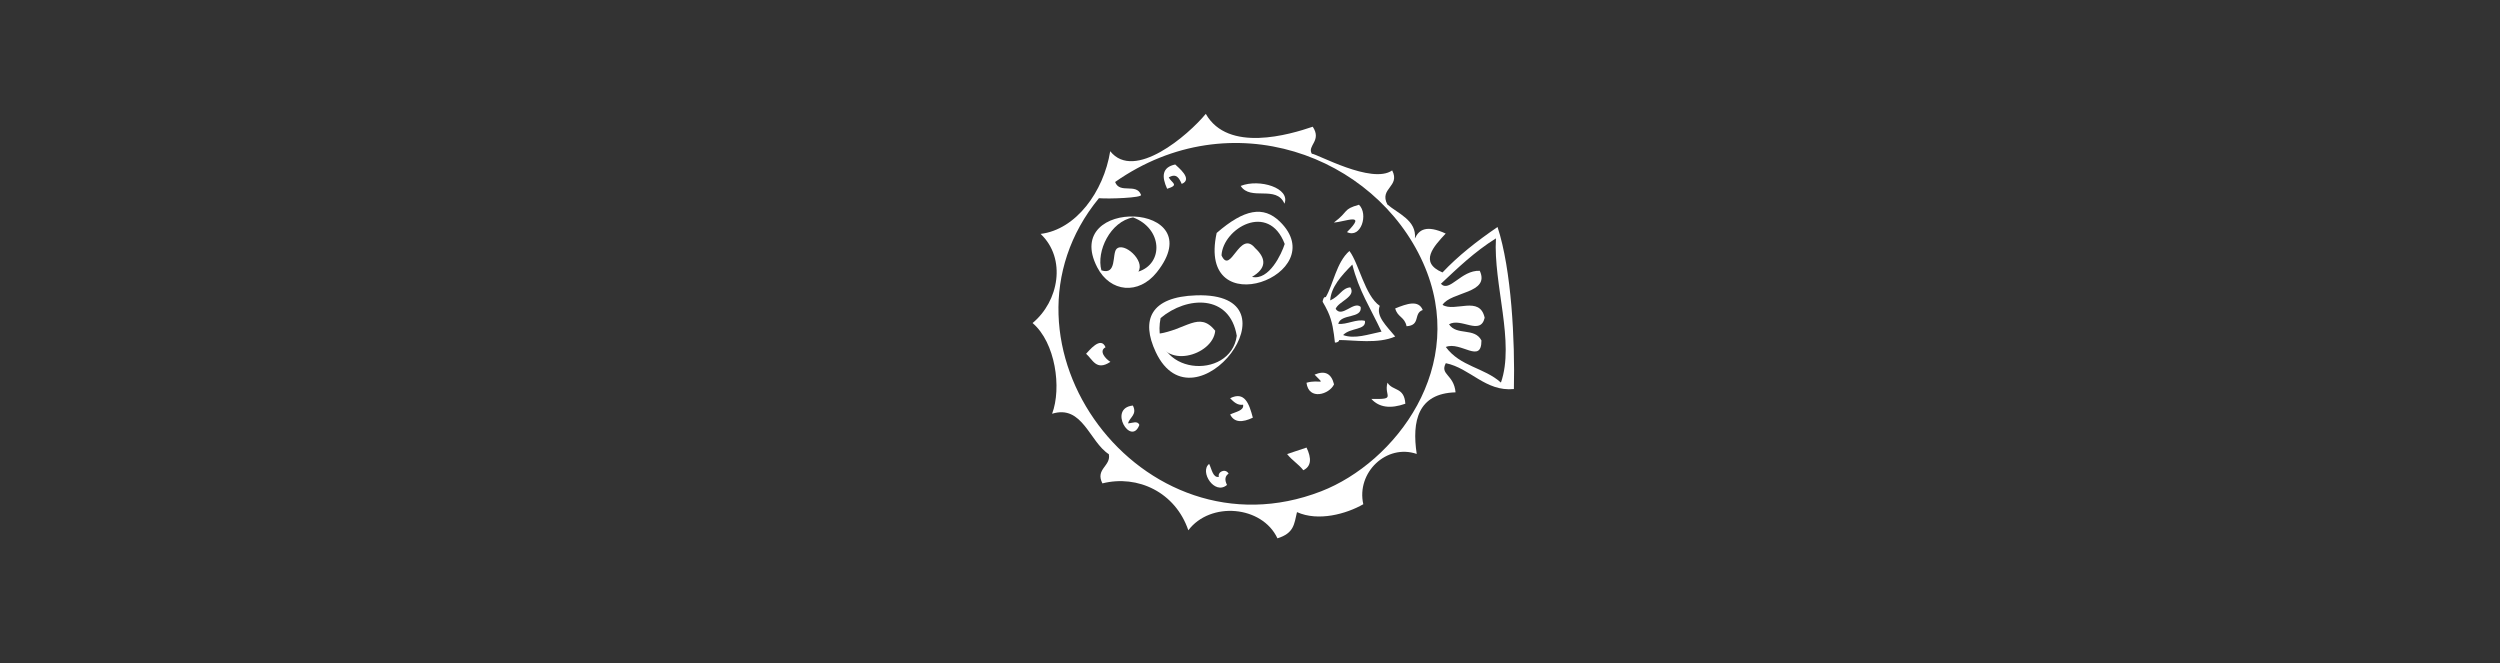 <?xml version="1.0" encoding="utf-8"?>
<!-- Generator: Adobe Illustrator 15.0.2, SVG Export Plug-In . SVG Version: 6.00 Build 0)  -->
<!DOCTYPE svg PUBLIC "-//W3C//DTD SVG 1.1//EN" "http://www.w3.org/Graphics/SVG/1.1/DTD/svg11.dtd">
<svg version="1.1" id="Layer_1" xmlns="http://www.w3.org/2000/svg" xmlns:xlink="http://www.w3.org/1999/xlink" x="0px" y="0px"
	 width="618px" height="164px" viewBox="0 0 618 164" enable-background="new 0 0 618 164" xml:space="preserve">
<rect x="0" y="0" width="618" height="164" fill="#333333" stroke="none"/>
<g>
	<path fill="#FFFFFF" d="M344.896,83.184c-2.203-2.66-4.812-5.052-3.824-7.581c-3.666-2.517-5.164-10.531-7.496-13.562
		c-3.213,2.778-4.01,8.346-5.852,11.418c-0.484-0.173-0.712,0.614-0.773,1.135c0.452,0.75,0.883,1.548,1.287,2.413
		c1.136,2.415,1.447,4.936,1.752,7.665c0.434,0.09,1.143-0.281,1.047-0.621C334.852,84.077,340.678,85.054,344.896,83.184z
		 M341.507,81.981c-3.243,0.655-6.613,1.903-9.492,0.845c1.815-1.902,5.735-1.149,5.403-3.506c-2.031-0.551-4.507,0.98-6.604,0.742
		c0.624-2.604,5.958-1.189,5.548-4.191c-1.689-1.595-4.664,2.843-6.19,0.472c0.751-1.87,5.12-2.968,3.642-5.312
		c-2.131,0.184-2.535,2.125-4.989,3.235c0.204-3.3,2.731-6.104,5.472-8.864C335.923,71.91,338.71,76.011,341.507,81.981z"/>
	<path fill-rule="evenodd" clip-rule="evenodd" fill="#FFFFFF" d="M290.515,40.659c-3.287,0.695-3.387,2.981-1.998,6.01
		c3.09-0.975,1.166-1.383,0.397-2.805c1.896-1.125,2.58,0.18,3.206,1.6C295.048,44.284,291.112,41.278,290.515,40.659z"/>
	<path fill-rule="evenodd" clip-rule="evenodd" fill="#FFFFFF" d="M285.963,67.303c-4.483,5.631-11.501,4.995-14.722-1.208
		C262.127,48.539,299.955,49.735,285.963,67.303z M272.271,66.833c3.88,1.254,2.581-4.019,3.719-5.279
		c1.808-1.881,7.163,2.884,5.41,5.593c6.28-1.982,6.016-10.642-1.298-13.402C274.484,54.739,270.961,62.103,272.271,66.833z"/>
	<path fill-rule="evenodd" clip-rule="evenodd" fill="#FFFFFF" d="M306.698,45.959c2.438,3.812,8.821-0.29,10.82,4.396
		C319.061,46.478,311.332,44.115,306.698,45.959z"/>
	<path fill-rule="evenodd" clip-rule="evenodd" fill="#FFFFFF" d="M316.377,54.773c13.393,13.041-20.646,25.87-15.619,2.815
		C307.599,51.655,312.322,50.826,316.377,54.773z M301.959,63.123c2.255,5.022,4.445-6.511,8.304-1.804
		c2.943,2.723,2.686,5.097-0.771,7.125c4.241,0.979,7.341-5.752,8.087-8.134C313.594,49.793,302.327,56.469,301.959,63.123z"/>
	<path fill-rule="evenodd" clip-rule="evenodd" fill="#FFFFFF" d="M329.74,55.009c2.811-0.17,8.302-2.667,3.232,2.365
		c3.467,1.686,5.361-4.453,2.966-6.763C331.863,51.761,333.533,52.177,329.74,55.009z"/>
	<path fill-rule="evenodd" clip-rule="evenodd" fill="#FFFFFF" d="M285.706,87.037c-3.723-7.911-1.338-13.669,10.002-14.029
		C322.406,72.163,295.283,107.385,285.706,87.037z M286.9,78.624c-2.834,14.235,17.327,15.596,18.829,4.39
		C304.007,72.666,293.39,73.159,286.9,78.624z"/>
	<path fill-rule="evenodd" clip-rule="evenodd" fill="#FFFFFF" d="M273.287,85.846c-1.18-2.927-4.186,1.01-4.805,1.605
		c1.634,1.406,2.509,4.334,6.009,1.998C273.334,88.76,271.522,86.783,273.287,85.846z"/>
	<path fill-rule="evenodd" clip-rule="evenodd" fill="#FFFFFF" d="M285.982,82.567c1.25,9.136,13.918,5.363,14.42-0.813
		C296.363,76.748,293.317,81.592,285.982,82.567z"/>
	<path fill-rule="evenodd" clip-rule="evenodd" fill="#FFFFFF" d="M280.044,100.248c-6.247,0.646-0.45,10.213,1.606,4.806
		c-0.424-1.157-1.783-0.44-2.805-0.397C279.218,103.174,281.193,102.49,280.044,100.248z"/>
	<path fill-rule="evenodd" clip-rule="evenodd" fill="#FFFFFF" d="M304.087,98.447c0.891,0.892,1.773,1.797,3.207,1.601
		c0.276,1.472-1.853,1.744-3.203,2.405c0.996,2.016,2.982,2.047,5.608,0.797C308.785,99.73,307.656,96.644,304.087,98.447z"/>
	<path fill-rule="evenodd" clip-rule="evenodd" fill="#FFFFFF" d="M322.965,94.614c0.547,4.44,5.65,2.901,6.809,0.396
		c-0.658-2.694-2.261-3.494-4.809-2.4C327.854,95.529,326.338,93.652,322.965,94.614z"/>
	<path fill-rule="evenodd" clip-rule="evenodd" fill="#FFFFFF" d="M342.99,94.597c-0.975,3.385,2.41,4.179-4,4.01
		c1.93,2.146,4.768,2.478,8.41,1.194C347.15,95.623,344.269,96.717,342.99,94.597z"/>
	<path fill-rule="evenodd" clip-rule="evenodd" fill="#FFFFFF" d="M298.902,114.678c-2.442,1.865,1.318,7.828,4.411,5.203
		c-0.662-1.331-0.449-2.225,0.397-2.803c-0.802-1.412-2.793-0.414-2.403,0.803C299.835,118.158,299.563,116.029,298.902,114.678z"/>
	<path fill-rule="evenodd" clip-rule="evenodd" fill="#FFFFFF" d="M322.977,110.637c-1.602,0.535-3.203,1.071-4.805,1.606
		c1.22,1.568,2.789,2.435,4.01,4.002C324.197,115.25,324.229,113.263,322.977,110.637z"/>
	<path fill-rule="evenodd" clip-rule="evenodd" fill="#FFFFFF" d="M298.07,28.144c5.504,9.676,20.744,5.124,26.439,3.182
		c2.312,3.488-1.437,4.668-0.227,6.676c1.176-0.027,14.859,7.65,19.863,4.122c2.072,4.036-3.266,4.375-1.194,8.413
		c2.56,2.229,7.276,3.896,6.817,8.406c0.988-2.168,2.83-3.421,7.609-1.209c-2.909,3.133-6.712,7.112-0.793,9.615
		c3.849-4.085,8.516-7.763,13.609-11.228c3.447,10.497,4.322,28.107,4.041,40.052c-7.012,0.68-10.777-5.147-16.829-6.395
		c-1.529,2.887,1.996,2.729,2.409,7.209c-9.295,0.247-10.833,7.113-9.6,15.229c-7.473-2.568-14.966,4.602-13.208,12.43
		c-4.206,2.411-11.134,4.32-16.39,1.951c-0.705,2.985-0.713,5.197-4.832,6.479c-3.803-8.117-16.614-9.17-22.032-1.984
		c-3.177-9.373-12.487-13.803-21.24-11.596c-1.828-3.583,2.172-4.256,1.596-7.212c-4.804-3.079-6.52-12.343-14.029-10.003
		c2.4-6.389,0.831-17.602-4.827-22.426c6.46-5.338,8.458-15.892,1.984-22.033c8.717-1.057,15.58-10.388,17.206-20.442
		C280.406,44.879,293.762,33.385,298.07,28.144z M275.655,44.987c1.148,3.048,5.263,0.151,6.412,3.199
		c0.226,0.704-7.785,1.022-10.414,0.81c-29.202,35.611,10.511,89.693,54.939,72.452c18.217-7.069,36.688-30.833,25.186-56.5
		C339.857,38.346,304.235,24.952,275.655,44.987z M369.797,58.925c-5.337,3.342-9.424,7.309-13.609,11.227
		c2.123,2.266,4.998-3.417,9.611-3.213c2.605,5.638-7.113,5.126-9.205,8.42c3.051,1.909,9.207-2.404,10.416,3.195
		c-1.041,4.507-5.844-0.134-8.811,1.61c1.896,2.887,6.318,0.712,8.016,3.999c0.012,5.938-5.129,0.111-8.812,1.61
		c3.578,4.868,9.479,5.075,13.629,8.8C374.508,84.631,369.131,70.268,369.797,58.925z"/>
	<path fill-rule="evenodd" clip-rule="evenodd" fill="#FFFFFF" d="M344.896,76.241c0.568,2.206,2.317,2.042,2.807,4.403
		c3.57-0.22,1.619-3.195,4.003-4.009C350.65,74.067,347.816,75.067,344.896,76.241z"/>
</g>
</svg>
